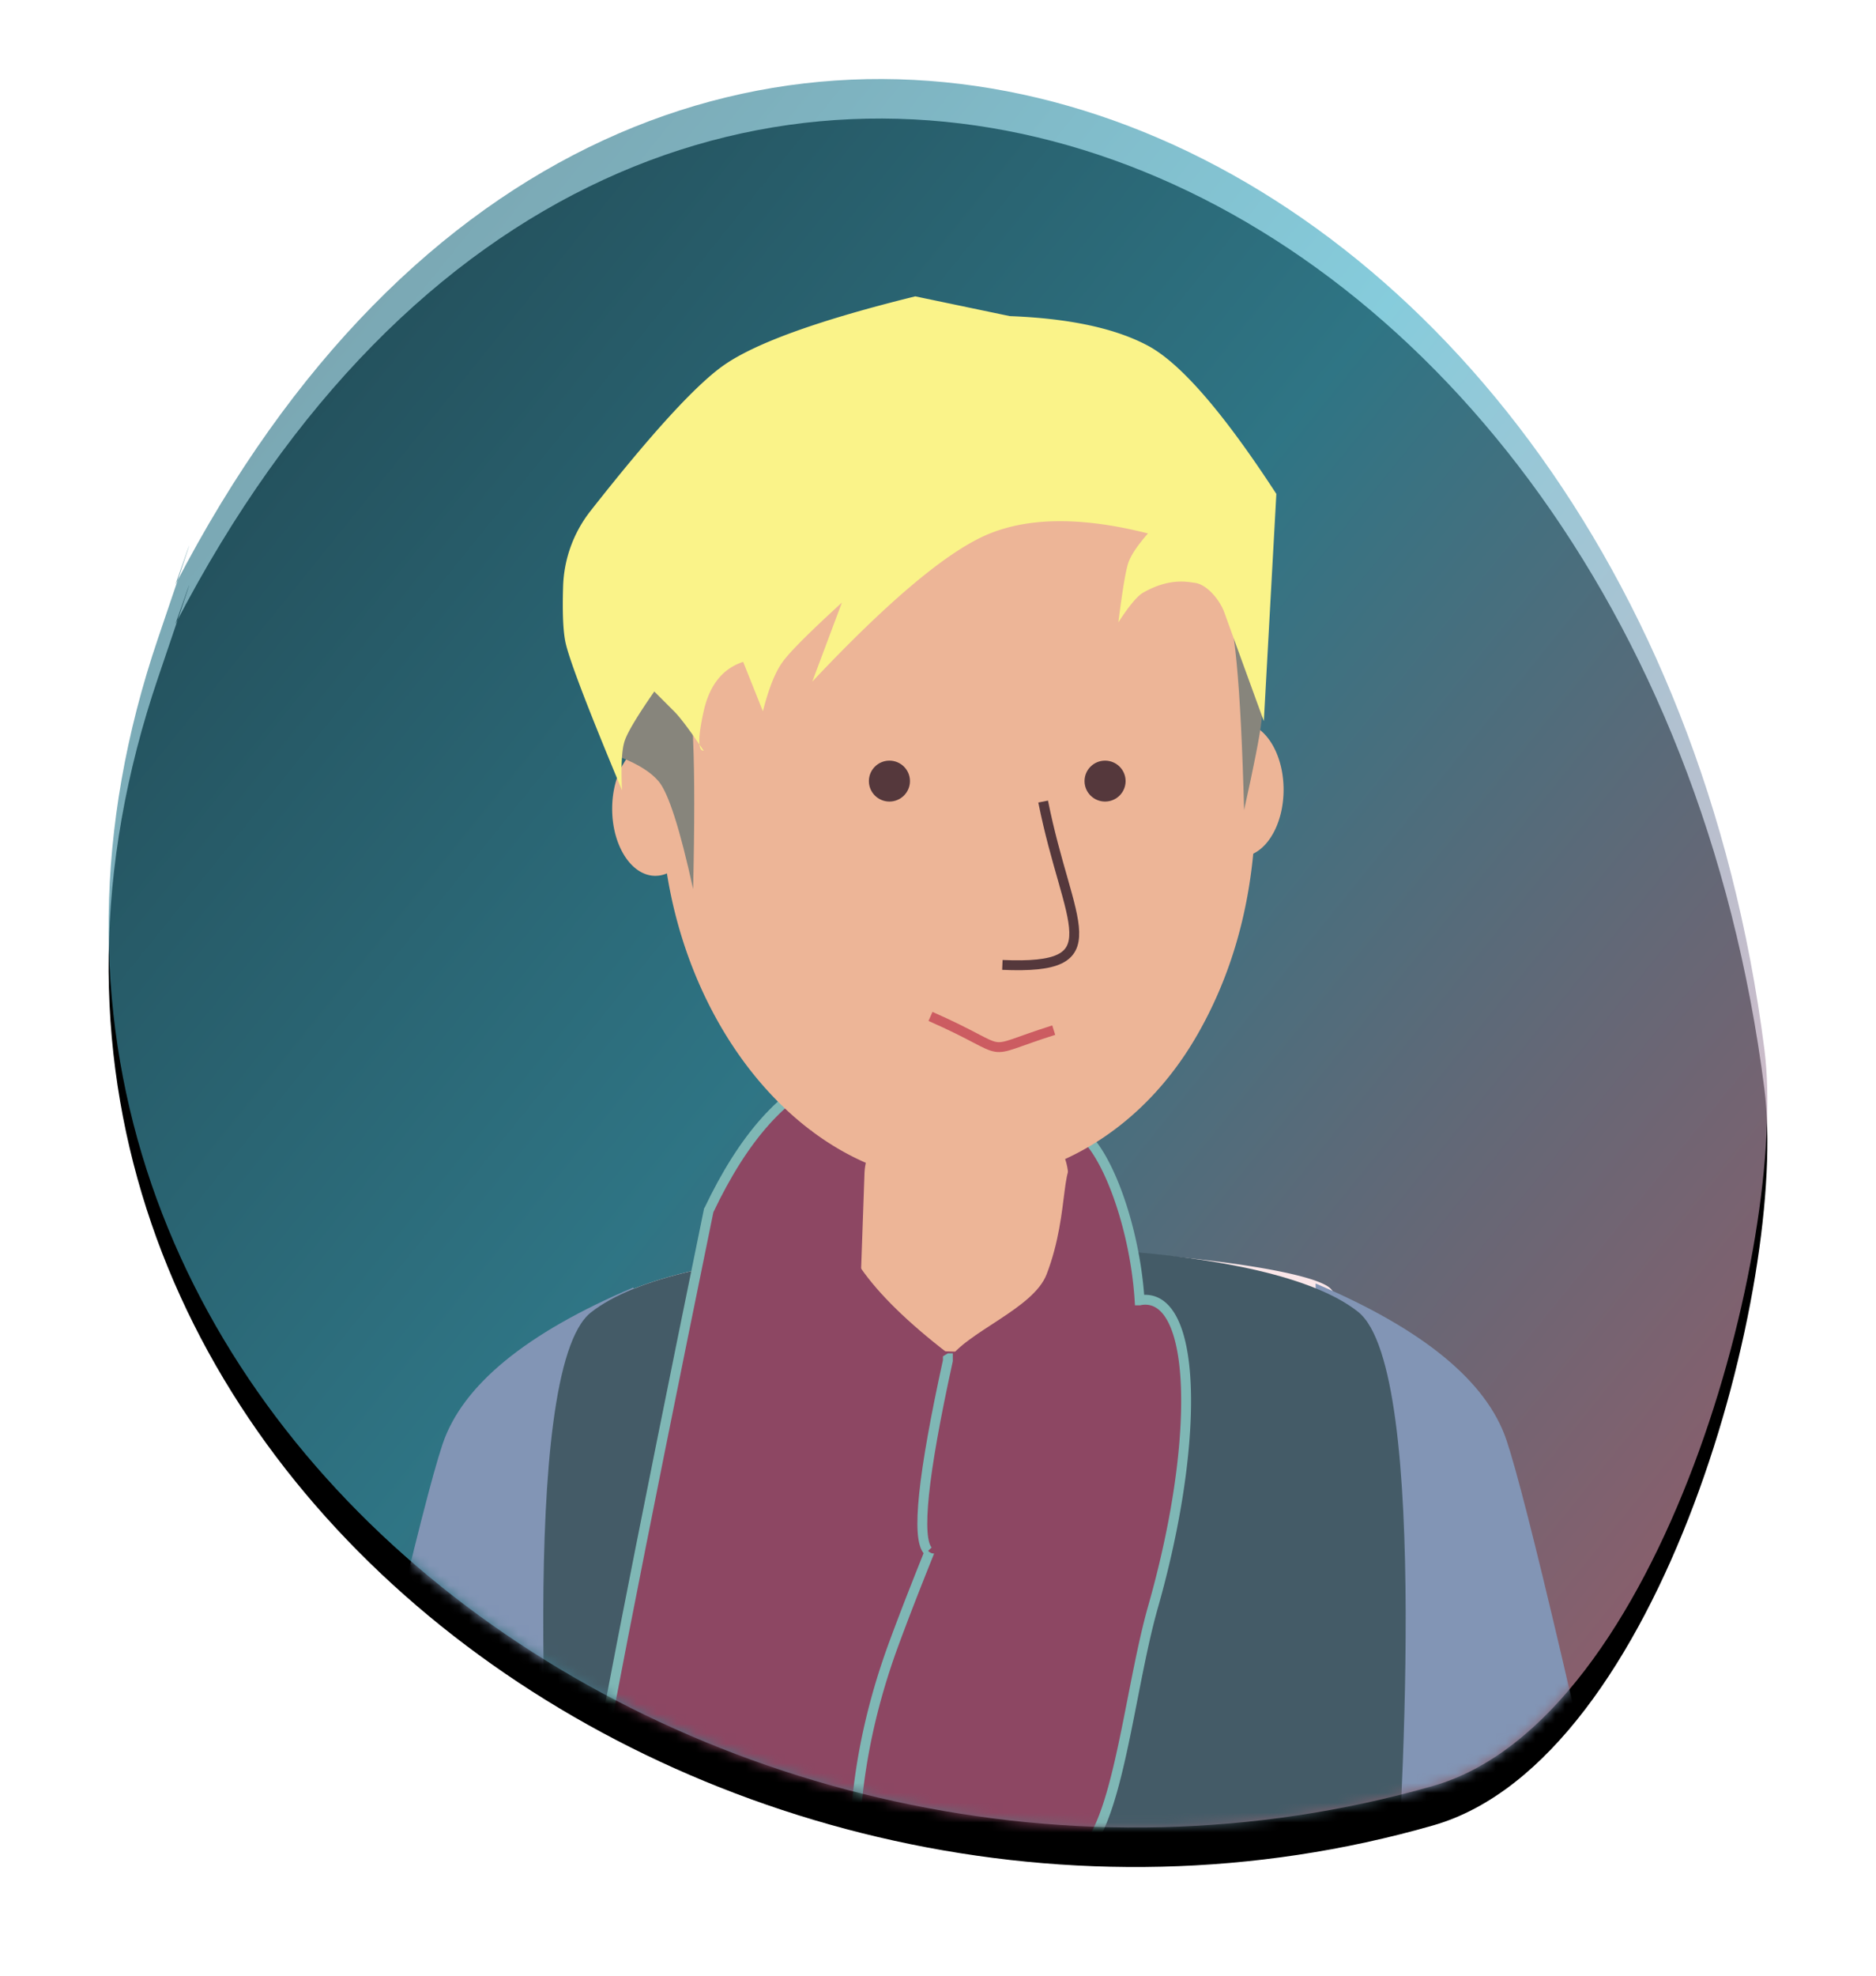 <svg viewBox="0 0 190 200" xmlns="http://www.w3.org/2000/svg" xmlns:xlink="http://www.w3.org/1999/xlink">
  <defs>
    <filter x="-13.1%" y="-7.9%" width="126.2%" height="124.9%" filterUnits="objectBoundingBox" id="filter-1">
      <feOffset dy="4" in="SourceAlpha" result="shadowOffsetOuter1"/>
      <feGaussianBlur stdDeviation="4" in="shadowOffsetOuter1" result="shadowBlurOuter1"/>
      <feColorMatrix values="0 0 0 0 0.047 0 0 0 0 0 0 0 0 0 0.2 0 0 0 0.1 0" in="shadowBlurOuter1" result="shadowMatrixOuter1"/>
      <feMerge>
        <feMergeNode in="shadowMatrixOuter1"/>
        <feMergeNode in="SourceGraphic"/>
      </feMerge>
    </filter>
    <linearGradient x1="0%" y1="0%" y2="100%" id="linearGradient-2">
      <stop stop-color="#264652" offset="0%"/>
      <stop stop-color="#47B1C9" offset="52.983%"/>
      <stop stop-color="#FF8497" offset="100%"/>
    </linearGradient>
    <path d="M5.003 56.622c-26.33 77.394 56.346 137.08 129.18 116.155 23.114-6.64 36.005-55.05 33.511-74.567C155.174.234 54.107-40.229 6.75 51.208c2.349-6.718 1.766-4.913-1.747 5.414z" id="path-3"/>
    <filter x="-8.3%" y="-5.6%" width="116.7%" height="115.8%" filterUnits="objectBoundingBox" id="filter-5">
      <feOffset dy="4" in="SourceAlpha" result="shadowOffsetOuter1"/>
      <feGaussianBlur stdDeviation="4" in="shadowOffsetOuter1" result="shadowBlurOuter1"/>
      <feComposite in="shadowBlurOuter1" in2="SourceAlpha" operator="out" result="shadowBlurOuter1"/>
      <feColorMatrix values="0 0 0 0 0.047 0 0 0 0 0 0 0 0 0 0.2 0 0 0 0.1 0" in="shadowBlurOuter1"/>
    </filter>
  </defs>
  <g id="Assets" fill="none" fill-rule="evenodd">
    <g id="avatars_heads" transform="translate(-9 -329)">
      <g id="charachter" filter="url(#filter-1)" transform="translate(20 333)">
        <mask id="mask-4" fill="#fff">
          <use xlink:href="#path-3"/>
        </mask>
        <g id="Mask">
          <use fill="#000" filter="url(#filter-5)" xlink:href="#path-3"/>
          <use fill-opacity=".66" fill="url(#linearGradient-2)" xlink:href="#path-3"/>
        </g>
        <g id="avatar_3" mask="url(#mask-4)">
          <g transform="translate(9 22)">
            <g id="top" transform="translate(8 89)">
              <path d="M106.67 11.365c4.98 4.185 12.74 80.598 16.052 134.087.72 11.624-8.12 21.63-19.744 22.35-.676.042-1.354.051-2.032.028l-65.763-2.274c-8.831-.305-15.743-7.712-15.438-16.543a16 16 0 0 1 .12-1.477c5.691-44.494 8.483-67.952 8.377-70.375-.166-3.762-4.281-57.05 3.597-63.293 13.294-10.536 70.263-6.342 74.831-2.503z" id="shirt" fill="#FBE7E9"/>
              <g id="sleeve" transform="translate(0 10.94)" fill="#8295B5">
                <path d="M36.156.39C25.276 5 18.831 10.286 16.824 16.246 14.816 22.205 9.372 45.423.49 85.897c-.655 7.885-.655 13.645 0 17.28.655 3.635 1.55 14.976 2.688 34.025h30.468L36.157.39z" id="Path-16"/>
              </g>
              <g id="gilet_left" transform="translate(17 .995)" fill="#445B67">
                <path d="M30.16 175.43c-1.04 1.913-3.51 3.31-7.406 4.194L.988 167.53l.52-4.711c-.335-.486 3.373-32.05 4.82-43.61l4.86-43.98c-.497-8.09-3.83-56.428 3.651-62.357C19.373 9.28 28.986 7.4 39.87 6.635c2.151-.151 2.155 10.648 3.571 13.032 5.207 8.768 2.426 57.261-8.344 145.48-2.35 5.13-3.995 8.557-4.935 10.283z" id="Combined-Shape"/>
                <path d="M42.506 0c-1.35 3.111-1.82 5.558-1.411 7.339.408 1.78 2.642 7.023 6.701 15.726 1.388 35.954 1.388 62.513 0 79.677-1.387 17.164-5.737 44.422-13.05 81.774l-11.992-4.892c3.896-.884 6.365-2.281 7.407-4.194 1.042-1.913 2.57-7.853 4.585-17.823l10.229-129.65c-4.855-6.416-7.442-11.425-7.76-15.027-.318-3.602 1.446-7.912 5.29-12.93z" id="Path-31"/>
              </g>
              <g id="gilet_right" transform="matrix(-1 0 0 1 141.4 .597)">
                <g id="sleeve" transform="translate(0 9.945)" fill="#8295B5">
                  <path d="M36.156.39C25.276 5 18.831 10.286 16.824 16.246 14.816 22.205 9.372 45.423.49 85.897c-.655 7.885-.655 13.645 0 17.28.655 3.635 1.55 14.976 2.688 34.025h30.468L36.157.39z" id="Path-16"/>
                </g>
                <g id="gilet" transform="translate(18)" fill="#445B67">
                  <path d="M29.174 175.81c-1.042 1.914-3.51 3.312-7.407 4.195L0 167.91l.52-4.712c-.335-.487 3.373-32.06 4.82-43.623l4.86-43.995c-.497-8.091-3.829-56.446 3.652-62.376C18.386 9.61 28 7.728 38.882 6.963c2.152-.151 2.156 10.651 3.572 13.036 5.208 8.77 2.426 57.279-8.344 145.525-2.35 5.132-3.996 8.56-4.936 10.287z" id="Combined-Shape"/>
                  <path d="M41.689 0c-1.345 3.12-1.814 5.572-1.406 7.357.407 1.786 2.634 7.04 6.68 15.765 1.383 36.044 1.383 62.67 0 79.877-1.383 17.207-5.72 44.534-13.009 81.979L22 180.073c3.884-.885 6.345-2.286 7.383-4.204 1.039-1.917 2.562-7.873 4.571-17.867L44.15 28.027c-4.84-6.432-7.418-11.454-7.735-15.065C36.098 9.352 37.856 5.031 41.69 0z" id="Path-31"/>
                </g>
              </g>
            </g>
            <g id="scarf" transform="rotate(-16 345.172 45.789)" stroke="#7FB7B5" fill="#8D4763">
              <path d="M50.249 9.868C55.716 3.668 60.947.378 65.94 0c1.517 4.4 2.348 7.45 2.492 9.147.168 1.994-1.773 3.858-1.469 5.145.899 3.798 2.945 9.13 6.14 15.993-4.77 7.63-7.84 13.3-9.21 17.013-1.37 3.713-13.991 40.576-37.865 110.59-6.762.845-11.538.845-14.327 0-2.79-.845-3.7-2.32-2.73-4.424l31.043-85.069-33.09 87.791c-1.378 1.653-2.358 2.624-2.94 2.914-.582.29-1.648.34-3.2.149-1.047-12.928-1.047-23.136 0-30.625 1.048-7.488 3.777-16.79 8.188-27.902 4.346-14.373 8.099-25.035 11.257-31.986 3.158-6.951 13.164-26.574 30.019-58.868z" id="Path-6"/>
              <path d="M79.35 28.033c3.548-8.02 5.895-17.65 8.686-15.899 2.51 1.576 3.401 10.6 1.663 18.499a2.64 2.64 0 0 1 1.23.39c4 2.51.2 15.866-8.487 29.83-3.968 6.378-8.214 16.967-12.097 20.715-1.623 1.567-3.678 2.476-5.755 2.938-5.702 11.167-9.85 19.916-12.445 26.246-2.805 6.844-4.298 18.246-4.478 34.208-.01 1.693-.122 2.83-.338 3.413-.217.582-.78 1.265-1.69 2.048-1.525-1.457-2.878-2.14-4.058-2.048-1.18.092-2.758 1.002-4.733 2.73l5.452-31.625-5.452 29.577c-1.503.91-2.63 1.366-3.381 1.366-.752 0-1.991-.455-3.72-1.366l15.974-69.701c1.87-7.804 5.364-15.199 10.481-22.184 4.837-6.603 12.552-16.315 23.147-29.137z" id="Combined-Shape"/>
            </g>
            <g id="body_change_colour" transform="translate(42 17)">
              <path d="M4.248 28.1c-.567-3.14-1.138-6.195-.265-8.676C8.455 6.704 22.438.046 35.069.046 45.43.046 57.822-1.08 63.24 7.797c2.386 3.91 2.328 11.873 2.12 18.915 1.553 1.04 2.64 3.438 2.64 6.23 0 3.043-1.292 5.619-3.072 6.477-.636 6.63-2.472 12.771-5.67 18.344-3.365 5.86-8.06 10.13-13.383 12.568.234.684.35 1.422.322 2.187l-.406 11.553c-.12 3.386-2.982 6.036-6.394 5.918l-8.287-.287c-3.412-.119-6.082-2.96-5.962-6.347l.406-11.552a6.13 6.13 0 0 1 .136-1.09C15.492 66.271 7.693 54.865 5.545 41.414a2.946 2.946 0 0 1-1.174.247C1.957 41.661 0 38.625 0 34.88c0-3.681 1.89-6.678 4.248-6.78z" id="head" fill="#EDB597"/>
            </g>
            <g id="scarf_part_2" transform="translate(57 84)">
              <path d="M30 21c5.126-8.203 5.894-14.85 2.453-17-2.225-1.39-.97 4.557-3.453 11-1.357 3.523-8.188 5.84-10 8.74-.04.065-3.82 17.413-2 19.26 2.768 2.81 9.907-17.05 13-22z" id="Oval-10" fill="#8D4763"/>
              <path d="M19 23v.74C16.454 35.35 15.787 41.77 17 43" id="Oval-10" stroke="#7FB7B5"/>
              <path d="M5.2.4c1.51 6.713 3.177 11.38 5 14 1.823 2.62 4.756 5.487 8.8 8.6-.961.6-1.628.933-2 1-.372.067-5.972.867-16.8 2.4l5-26z" id="Path-11" fill="#8D4763"/>
            </g>
            <g id="face" transform="translate(68 47)">
              <path d="M17.65 4.143c2.517 12.608 7.253 17.027-4.13 16.535" id="Path-9" stroke="#55383C"/>
              <path d="M6.24 25.893c8.801 3.875 4.621 3.872 12.48 1.389" id="Path-8" stroke="#CC5C61"/>
              <g id="eyes" fill="#55383C">
                <ellipse id="eye" cx="23.92" cy="2.071" rx="2.08" ry="2.071"/>
                <ellipse id="eye" cx="2.08" cy="2.071" rx="2.08" ry="2.071"/>
              </g>
            </g>
            <g id="hair" transform="translate(37)">
              <path d="M67 31c.998 1.179 1.664 8.179 2 21 1-4.487 1.587-7.487 1.763-9 .333-2.864-.283-4.015 0-5.8.099-.62.177-1.59.237-2.2.168-1.693.089-4.026-.237-7-3.022 1.393-4.277 2.393-3.763 3zM5.892 46.676c1.768.698 3.037 1.502 3.808 2.412.998 1.18 2.164 4.817 3.5 10.912.149-6.56.149-11.56 0-15-.149-3.44.184-6.44 1-9-3.385 1.127-5.718 2.156-7 3.088-1.202.874-2.156 2.98-2.862 6.316-.047.223 1.033 1.067 1.554 1.272z" id="Path-13" fill="#87857C"/>
              <path d="M35.698 0c-9.746 2.403-16.223 4.736-19.431 7-2.832 1.998-7.32 6.908-13.465 14.73a13 13 0 0 0-2.77 7.621C-.051 31.97.028 33.852.267 35 .622 36.707 2.533 41.707 6 50c-.117-2.448-.029-4.114.267-5 .295-.886 1.295-2.552 3-5l2 2c.631.632 1.631 1.965 3 4-.59-.016-.59-1.349 0-4 .589-2.651 1.922-4.318 4-5l2 5c.582-2.3 1.248-3.967 2-5 .751-1.033 2.751-3.033 6-6l-3 8c7.865-8.346 13.865-13.346 18-15 4.134-1.654 9.468-1.654 16 0-1.074 1.222-1.74 2.222-2 3s-.593 2.778-1 6c1.078-1.662 1.911-2.662 2.5-3 2.711-1.556 4.597-1.075 5.233-1 1.265.149 2.568 1.792 3 3 .288.806 1.621 4.472 4 11l1.267-23c-5.36-8.229-9.694-13.229-13-15-3.307-1.771-7.973-2.771-14-3l-9.57-2z" id="Path-12" fill="#FAF389"/>
            </g>
          </g>
        </g>
      </g>
    </g>
  </g>
</svg>
